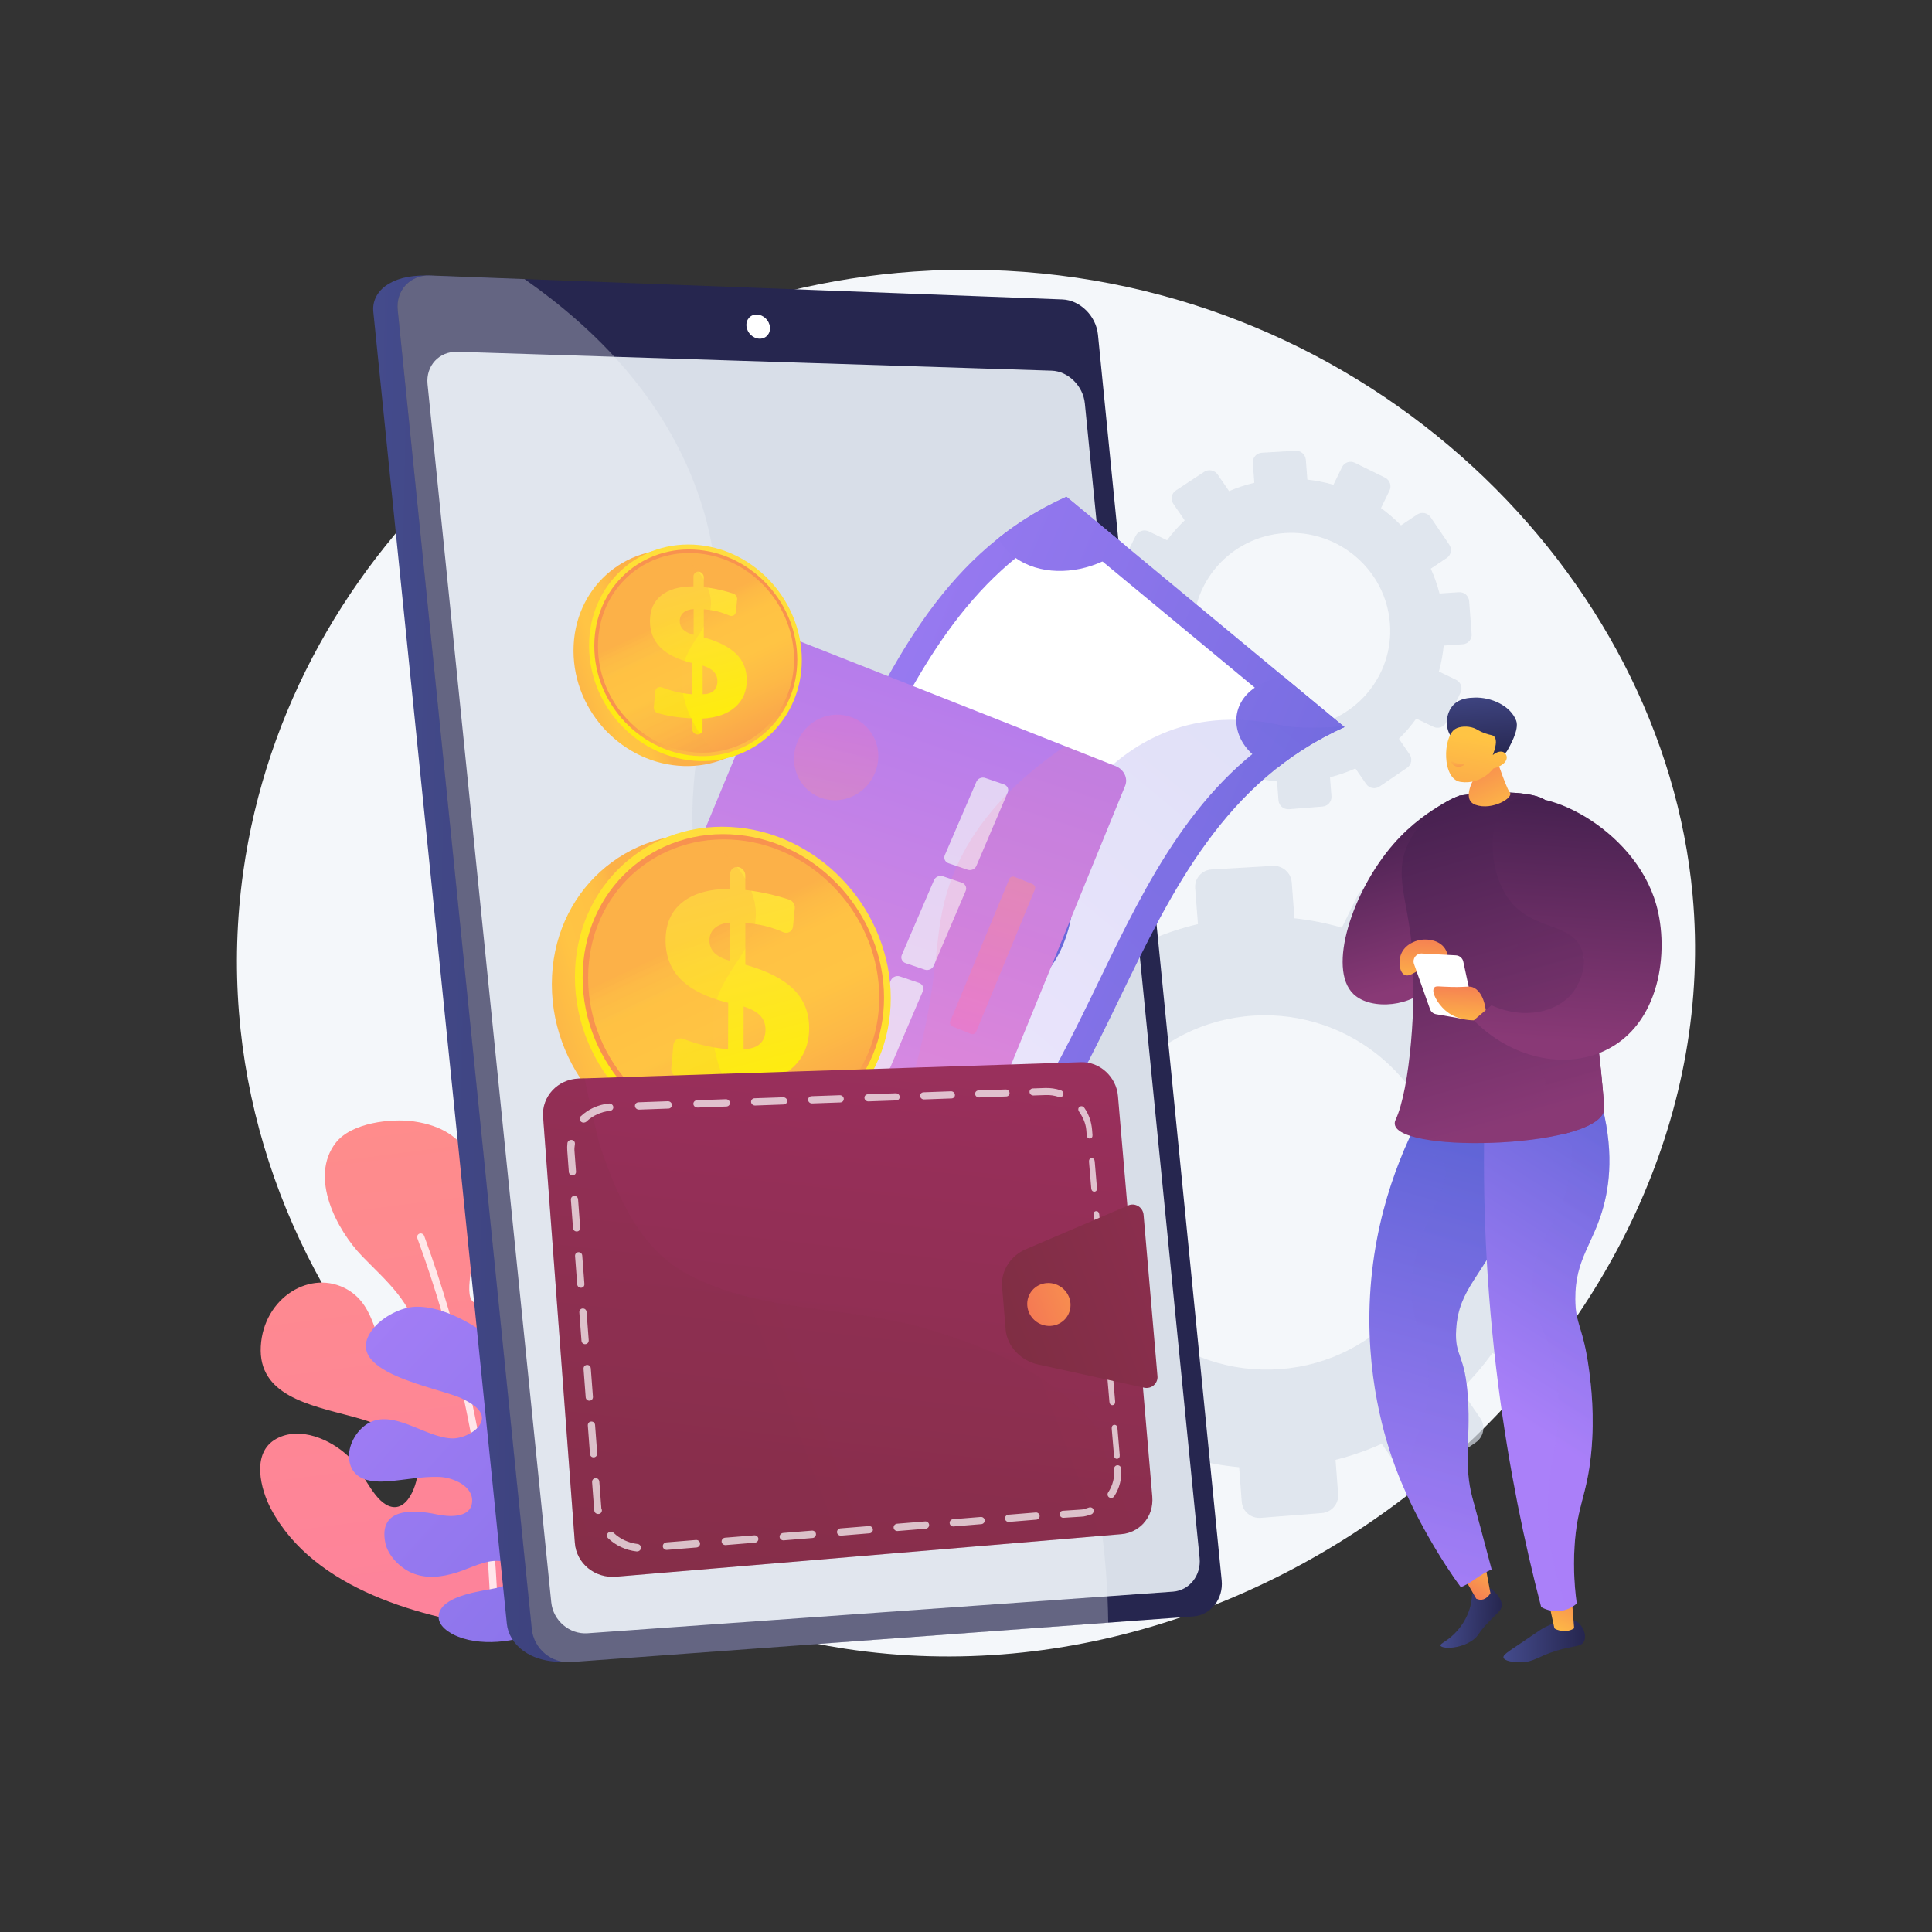 <?xml version="1.0" encoding="utf-8"?>
<!-- Generator: Adobe Illustrator 22.0.0, SVG Export Plug-In . SVG Version: 6.00 Build 0)  -->
<svg version="1.1" xmlns="http://www.w3.org/2000/svg" xmlns:xlink="http://www.w3.org/1999/xlink" x="0px" y="0px"
	 viewBox="0 0 3710 3710" style="enable-background:new 0 0 3710 3710;" xml:space="preserve">
<rect x="0" y="0" width="3710" height="3710" fill="#333333" stroke="none"/>
<style type="text/css">
	.st0{fill:#F4F7FA;}
	.st1{fill:url(#SVGID_1_);}
	.st2{opacity:0.8;}
	.st3{fill:#FFFFFF;}
	.st4{fill:url(#SVGID_2_);}
	.st5{opacity:0.7;fill:#D8DEE8;}
	.st6{fill:url(#SVGID_3_);}
	.st7{fill:url(#SVGID_4_);}
	.st8{fill:url(#SVGID_5_);}
	.st9{fill:url(#SVGID_6_);}
	.st10{fill:url(#SVGID_7_);}
	.st11{opacity:0.3;fill:url(#SVGID_8_);}
	.st12{fill:url(#SVGID_9_);}
	.st13{fill:url(#SVGID_10_);}
	.st14{fill:url(#SVGID_11_);}
	.st15{opacity:0.3;fill:url(#SVGID_12_);}
	.st16{fill:url(#SVGID_13_);}
	.st17{fill:url(#SVGID_14_);}
	.st18{fill:url(#SVGID_15_);}
	.st19{fill:url(#SVGID_16_);}
	.st20{fill:url(#SVGID_17_);}
	.st21{opacity:0.3;fill:url(#SVGID_18_);}
	.st22{fill:url(#SVGID_19_);}
	.st23{fill:url(#SVGID_20_);}
	.st24{fill:url(#SVGID_21_);}
	.st25{fill:url(#SVGID_22_);}
	.st26{fill:#26264F;}
	.st27{fill:#D8DEE8;}
	.st28{opacity:0.3;}
	.st29{fill:url(#SVGID_23_);}
	.st30{fill:url(#SVGID_24_);}
	.st31{fill:url(#SVGID_25_);}
	.st32{fill:url(#SVGID_26_);}
	.st33{fill:url(#SVGID_27_);}
	.st34{fill:url(#SVGID_28_);}
	.st35{opacity:0.2;fill:url(#SVGID_29_);}
	.st36{fill:url(#SVGID_30_);}
	.st37{fill:url(#SVGID_31_);}
	.st38{opacity:0.7;}
	.st39{fill:url(#SVGID_32_);}
	.st40{fill:url(#SVGID_33_);}
	.st41{fill:url(#SVGID_34_);}
	.st42{fill:url(#SVGID_35_);}
	.st43{fill:url(#SVGID_36_);}
	.st44{fill:#FEC045;}
	.st45{fill:url(#SVGID_37_);}
	.st46{opacity:0.15;fill:url(#SVGID_38_);}
	.st47{opacity:0.42;}
	.st48{fill:url(#SVGID_39_);}
	.st49{fill:url(#SVGID_40_);}
	.st50{opacity:0.26;fill:url(#SVGID_41_);}
	.st51{opacity:0.53;}
	.st52{fill:url(#SVGID_42_);}
	.st53{fill:url(#SVGID_43_);}
	.st54{fill:url(#SVGID_44_);}
	.st55{fill:url(#SVGID_45_);}
	.st56{fill:url(#SVGID_46_);}
	.st57{opacity:0.3;fill:url(#SVGID_47_);}
	.st58{fill:url(#SVGID_48_);}
	.st59{fill:url(#SVGID_49_);}
	.st60{fill:url(#SVGID_50_);}
	.st61{fill:url(#SVGID_51_);}
	.st62{fill:url(#SVGID_52_);}
	.st63{opacity:0.3;fill:url(#SVGID_53_);}
	.st64{fill:url(#SVGID_54_);}
	.st65{opacity:0.2;fill:url(#SVGID_55_);}
	.st66{fill:url(#SVGID_56_);}
	.st67{fill:url(#SVGID_57_);}
</style>
<g id="Background">
</g>
<g id="Illustration">
	<g>
		<path class="st0" d="M1623.6,3166.1C929,3060.9,364.5,2404.1,467.1,1674.2c87.5-622.5,633.3-1107,1287.8-1152.7
			c47.4-3.3,95.3-4.3,143.7-2.9c365.1,10.5,689.5,156.6,929.5,377.6c238.8,219.9,394,514.1,422.2,822.7
			C3325.5,2540,2487.6,3296.9,1623.6,3166.1z"/>
		<g>
			<g>
				
					<linearGradient id="SVGID_1_" gradientUnits="userSpaceOnUse" x1="203.812" y1="1764.819" x2="-214.43" y2="5002.797" gradientTransform="matrix(-1 0 0 1 976.052 0)">
					<stop  offset="0" style="stop-color:#FF9085"/>
					<stop  offset="1" style="stop-color:#FB6FBB"/>
				</linearGradient>
				<path class="st1" d="M971.7,3128.3c-162.4-20.9-368.4-75.7-451.1-230.3c-19.7-36.8-39.4-108.2,10.2-135.2
					c45.4-24.6,104.1,1.4,137.9,33.4c24.8,23.5,44.2,76.1,72,92.7c40.8,24.3,62.8-42,61.9-69.4c-1.9-61.2-77.2-86.3-127.2-99.6
					c-83.1-22.1-179.8-41-174.6-134.6c5.2-93.6,96.5-149.7,166.7-108.8c57.8,33.7,49.7,105.8,89.2,149c35.1,38.4,47.3-23.9,45-54.5
					c-5.1-66.4-63.4-114.3-106.4-158.8c-48.5-50.3-102.2-151.4-50.4-217.9c29.8-38.2,105.4-47.2,150.1-40.8
					c218.8,31.6,73.7,314.7,113.5,346.3c39.8,31.6,77.4-23.7,77.3-107.8c-0.1-84.1,12.8-146.1,100.5-119.2
					c87.7,26.9,104.5,246.5,4.3,330.9c-100.2,84.4,6.3,176.5,33.2,116c19.4-43.7,36.5-158.1,92.6-170.6
					c93.5-20.9,92.1,170.1,65.2,214.5c-37.7,62.3-123,75.8-170.7,129.6c-13.8,15.6-45.1,54.3-32.9,77.1c16.9,31.8,64.2-2.2,81.5-17
					c39-33.2,93-145.9,148-71C1375.4,2975,1261.9,3112,971.7,3128.3z"/>
				<g class="st2">
					<path class="st3" d="M948.4,3114.6c3.8,0,6.9-4.4,7-8.2c0.1-3.3,4.6-336.9-140.8-733c-1.3-3.6-5.4-5.8-9-4.5
						c-3.6,1.3-5.5,5.2-4.2,8.8c144.5,393.6,140,725.1,140,728.4c-0.1,3.9,3,8.4,6.9,8.4C948.3,3114.6,948.3,3114.6,948.4,3114.6z"
						/>
				</g>
			</g>
			
				<linearGradient id="SVGID_2_" gradientUnits="userSpaceOnUse" x1="4547.03" y1="918.991" x2="4277.042" y2="3009.213" gradientTransform="matrix(-0.76 0.65 0.65 0.76 3327.066 -1195.755)">
				<stop  offset="0" style="stop-color:#AA80F9"/>
				<stop  offset="0.996" style="stop-color:#6165D7"/>
			</linearGradient>
			<path class="st4" d="M842.5,3100.9c5.4-34.1,70.7-43.9,97-48.8c15.3-2.9,37-5.8,44.8-21.6c8.2-16.6-4.3-29.4-20.3-32.3
				c-28.7-5.2-59.7,13-86.4,21.3c-28.7,8.9-58.4,13.1-86.9,0.8c-22.7-9.8-45.9-33.2-50.8-57.7c-13.7-68,54.4-64.1,98.8-54.5
				c21.5,4.6,63.9,8.1,67.7-22.3c4-32.4-37.2-48.7-62.6-49.7c-33.3-1.3-66,6-99,8.4c-29.8,2.2-65-1.1-73.2-35.3
				c-6.4-26.4,8.5-56.8,30-72.5c49.7-36.3,115.2,25.6,168.3,25.5c18.8,0,49.7-13.8,54.9-34c5.3-20.5-21.4-34.3-36-41.8
				c-43.3-22.2-242.3-50.6-171-136.5c17.9-21.6,52.6-39.8,80.6-40.6c52.8-1.4,112.1,34.4,152.8,65.3
				c64,48.6,119.9,115.5,156.3,187.2c80.3,158.4,41.4,264.6,41.4,264.6c-23.3,38.4-59.3,78.3-99,99.9
				c-46.6,25.4-118.9,36.6-169.6,16.8C863.8,3136.7,839.1,3122,842.5,3100.9z"/>
		</g>
		<path class="st5" d="M3014.5,2156.8l-67.4,4.5c-7.7-30.1-17.9-59.1-30.5-86.8l55.9-37.5c15.3-10.2,19.2-31,8.8-46.3l-65.2-96
			c-10.4-15.4-31.3-19.5-46.6-9.3l-56.7,37.8c-21.5-22.1-44.9-42.3-69.9-60.4l29.9-61.4c8.1-16.5,1-36.6-15.8-44.9l-105-51.7
			c-16.8-8.3-37-1.6-45.1,15l-30.1,61.6c-29.4-8.6-59.9-14.6-91.1-18l-5.2-69c-1.4-18.5-17.7-32.7-36.5-31.6l-117.4,6.9
			c-18.8,1.1-32.9,17.1-31.5,35.7l5.3,69.2c-30.6,7.2-60.1,16.9-88.3,29l-39.6-57.7c-10.7-15.6-32-19.8-47.7-9.5l-98.3,64.5
			c-15.7,10.3-19.8,31.4-9.1,47l39.7,57.7c-22.6,21.3-43.2,44.6-61.7,69.5l-63.6-30.7c-17.2-8.3-37.9-1.4-46.2,15.4l-52,105.2
			c-8.3,16.8-1.1,37.2,16.2,45.5l63.1,30.3c-8.6,29.6-14.5,60.2-17.8,91.5l-69.9,4.7c-19.1,1.3-33.5,17.5-32.1,36.3l8.9,117.3
			c1.4,18.7,18.1,32.9,37.2,31.5l69.3-4.9c7.8,30.8,18.2,60.4,31.1,88.7l-57,38c-15.8,10.6-19.9,31.7-9.1,47.2l67.4,97
			c10.8,15.5,32.3,19.5,48,8.9l56.6-38c22.2,22.5,46.4,43,72.2,61.3l-29.6,60.5c-8.3,16.9-1.1,37.2,16.1,45.2l107,50.4
			c17.1,8,37.6,0.9,45.8-16l29.2-59.9c30.2,8.4,61.4,14,93.3,17l5,66.2c1.4,18.6,17.8,32.5,36.6,31l117.2-9.2
			c18.7-1.5,32.7-17.7,31.3-36.2l-5-66c30.8-7.8,60.6-18.1,88.8-30.9l37.4,54.4c10.5,15.3,31.5,19.2,46.9,8.7l96.1-65.5
			c15.3-10.5,19.3-31.3,8.8-46.6l-37.5-54.7c22.2-21.7,42.5-45.2,60.6-70.4l60,28.8c16.7,8,36.7,1,44.7-15.6l50.1-103.9
			c8-16.6,1-36.6-15.7-44.6l-60.1-29c8.2-29.3,13.8-59.6,16.7-90.6l66.9-4.7c18.4-1.3,32.2-17.2,30.8-35.6l-8.7-114.9
			C3048.9,2169.5,3032.9,2155.6,3014.5,2156.8z M2406.8,1950.3c188.9-12,352.7,129.5,366.9,315.9
			c14.1,186.4-126.6,348.9-315.4,362.9c-189.9,14.1-356.3-127.1-370.6-315.6C2073.4,2125,2216.7,1962.4,2406.8,1950.3z"/>
		<path class="st5" d="M2801.4,1137.2l-37.1,2.5c-4.3-16.5-9.8-32.5-16.8-47.7l30.7-20.6c8.4-5.6,10.5-17,4.8-25.5l-35.9-52.8
			c-5.7-8.4-17.2-10.7-25.6-5.1l-31.2,20.8c-11.8-12.1-24.7-23.2-38.4-33.2l16.4-33.7c4.4-9.1,0.6-20.1-8.7-24.7l-57.7-28.4
			c-9.3-4.6-20.4-0.9-24.8,8.3l-16.5,33.8c-16.2-4.7-32.9-8-50.1-9.9l-2.9-38c-0.8-10.2-9.7-18-20-17.4l-64.5,3.8
			c-10.3,0.6-18.1,9.4-17.3,19.6l2.9,38.1c-16.8,4-33,9.3-48.5,16l-21.8-31.7c-5.9-8.6-17.6-10.9-26.2-5.2l-54,35.5
			c-8.7,5.7-10.9,17.2-5,25.8l21.8,31.7c-12.4,11.7-23.7,24.5-33.9,38.2l-34.9-16.9c-9.5-4.6-20.8-0.8-25.4,8.5l-28.6,57.8
			c-4.6,9.3-0.6,20.5,8.9,25l34.7,16.7c-4.7,16.3-8,33.1-9.8,50.3l-38.4,2.6c-10.5,0.7-18.4,9.6-17.6,19.9l4.9,64.5
			c0.8,10.3,9.9,18.1,20.5,17.3l38.1-2.7c4.3,16.9,10,33.2,17.1,48.8l-31.3,20.9c-8.7,5.8-11,17.4-5,26l37,53.3
			c5.9,8.5,17.7,10.7,26.4,4.9l31.1-20.9c12.2,12.4,25.5,23.6,39.7,33.7l-16.3,33.2c-4.5,9.3-0.6,20.4,8.8,24.9l58.8,27.7
			c9.4,4.4,20.7,0.5,25.2-8.8l16-32.9c16.6,4.6,33.8,7.7,51.3,9.3l2.8,36.4c0.8,10.2,9.8,17.8,20.1,17l64.4-5.1
			c10.3-0.8,18-9.7,17.2-19.9l-2.8-36.3c17-4.3,33.3-10,48.8-17l20.6,29.9c5.8,8.4,17.3,10.5,25.8,4.8l52.9-36
			c8.4-5.8,10.6-17.2,4.8-25.6l-20.6-30.1c12.2-11.9,23.4-24.9,33.3-38.7l33,15.8c9.2,4.4,20.2,0.6,24.6-8.6l27.5-57.1
			c4.4-9.1,0.5-20.1-8.6-24.5l-33-16c4.5-16.1,7.6-32.8,9.2-49.8l36.8-2.6c10.1-0.7,17.7-9.5,16.9-19.6l-4.8-63.2
			C2820.4,1144.1,2811.6,1136.5,2801.4,1137.2z M2467.4,1023.6c103.9-6.6,193.9,71.2,201.7,173.7c7.8,102.5-69.6,191.8-173.4,199.5
			c-104.4,7.8-195.9-69.9-203.8-173.5C2284.1,1119.7,2362.9,1030.3,2467.4,1023.6z"/>
		<g>
			
				<linearGradient id="SVGID_3_" gradientUnits="userSpaceOnUse" x1="1582.416" y1="3093.337" x2="1696.299" y2="3093.337" gradientTransform="matrix(0.999 4.640000e-02 -4.640000e-02 0.999 1331.477 -58.464)">
				<stop  offset="0" style="stop-color:#444B8C"/>
				<stop  offset="0.996" style="stop-color:#26264F"/>
			</linearGradient>
			<path class="st6" d="M2862.8,3050.4c20.3,16.4,21.4,28,20.8,33.7c-1.1,9.1-7.9,12.7-24.4,29.9c-22.3,23.3-18.9,26.5-30.3,34.9
				c-25.1,18.6-60.5,17.4-62.7,11.1c-1.5-4.4,14.5-8.1,32.8-29.2c16.8-19.5,22.5-38.8,24.1-44.5c2.8-10.3,3.5-19.2,3.6-25.4
				L2862.8,3050.4z"/>
			
				<linearGradient id="SVGID_4_" gradientUnits="userSpaceOnUse" x1="1670.929" y1="2957.136" x2="1613.724" y2="3061.78" gradientTransform="matrix(0.999 4.640000e-02 -4.640000e-02 0.999 1331.477 -58.464)">
				<stop  offset="0" style="stop-color:#FFC444"/>
				<stop  offset="0.996" style="stop-color:#F36F56"/>
			</linearGradient>
			<path class="st7" d="M2794.9,3000.5l39.9,69.5c9.6,4.3,18.8,2.1,27.3-10.3l-15.6-84.5L2794.9,3000.5z"/>
			
				<linearGradient id="SVGID_5_" gradientUnits="userSpaceOnUse" x1="1457.511" y1="3078.972" x2="1658.906" y2="2200.545" gradientTransform="matrix(0.999 4.640000e-02 -4.640000e-02 0.999 1331.477 -58.464)">
				<stop  offset="0" style="stop-color:#AA80F9"/>
				<stop  offset="0.996" style="stop-color:#6165D7"/>
			</linearGradient>
			<path class="st8" d="M2746.6,2108.8c-38.9,65.6-101.9,192.3-114.7,363.5c-12.6,169,30,297.8,47.9,345.9
				c33.5,90,91.7,184.5,125.5,229.6c22.8-9.5,36.2-24.5,59-34c-3.4-12.4-14-53.4-20.7-77.8c-5.2-18.9-14.7-53.9-16.6-61.4
				c-16.4-62.6-3.4-109.6-8-187c-5.3-90.3-25.9-79.8-22.8-134c4.6-80.9,50.5-99.8,103.2-217c36-80.2,73.9-164.4,39.1-210.5
				C2894.7,2068.1,2761.4,2104.6,2746.6,2108.8z"/>
			
				<linearGradient id="SVGID_6_" gradientUnits="userSpaceOnUse" x1="1712.324" y1="3150.949" x2="1869.037" y2="3150.949" gradientTransform="matrix(1 0 0 1 1174.633 0)">
				<stop  offset="0" style="stop-color:#444B8C"/>
				<stop  offset="0.996" style="stop-color:#26264F"/>
			</linearGradient>
			<path class="st9" d="M3027.8,3114c12.2,7.7,19.5,26.1,14,37.7c-5.4,11.4-19.3,7.8-53,18.1c-36.1,11.1-43.2,22.3-69.8,22.3
				c-10.8,0-30.2-1.9-31.9-9.1c-1.1-5.1,7.1-10.1,34.4-28.4c38.7-26,38.3-26.7,46.9-30.7C2990,3113.9,3011.8,3103.8,3027.8,3114z"/>
			
				<linearGradient id="SVGID_7_" gradientUnits="userSpaceOnUse" x1="1797.609" y1="3142.991" x2="1858.002" y2="3017.99" gradientTransform="matrix(1 0 0 1 1174.633 0)">
				<stop  offset="0" style="stop-color:#FFC444"/>
				<stop  offset="0.996" style="stop-color:#F36F56"/>
			</linearGradient>
			<path class="st10" d="M2970.1,3059l14.8,67.7c2.1,3,23.2,10.3,37.9,0l-5.4-67.7H2970.1z"/>
			
				<linearGradient id="SVGID_8_" gradientUnits="userSpaceOnUse" x1="1460.3" y1="3079.612" x2="1661.695" y2="2201.184" gradientTransform="matrix(0.999 4.640000e-02 -4.640000e-02 0.999 1331.477 -58.464)">
				<stop  offset="0" style="stop-color:#AA80F9"/>
				<stop  offset="0.996" style="stop-color:#6165D7"/>
			</linearGradient>
			<path class="st11" d="M2938.5,2126.1c-43.8-58-177.1-21.5-191.9-17.3c-16,27-36,64.4-55,110.8c47.2-9.3,67.7-0.9,77.3,10.3
				c37.1,43.5-79,139.5-55.1,285.2c9.3,57,33.7,82.6,29.2,152.2c-3.3,51.8-19.4,78-30.5,115.9c-6.7,22.7-11.8,50.7-12.1,84.5
				c33.4,73.4,77.3,143.2,104.9,180c22.8-9.5,36.2-24.5,59-34c-3.4-12.4-14-53.4-20.7-77.8c-5.2-18.9-14.7-53.9-16.6-61.4
				c-16.4-62.6-3.4-109.6-8-187c-5.3-90.3-25.9-79.8-22.8-134c4.6-80.9,50.5-99.8,103.2-217
				C2935.4,2256.4,2973.3,2172.1,2938.5,2126.1z"/>
			
				<linearGradient id="SVGID_9_" gradientUnits="userSpaceOnUse" x1="1705.189" y1="2705.443" x2="2060.968" y2="2144.568" gradientTransform="matrix(1 0 0 1 1174.633 0)">
				<stop  offset="0" style="stop-color:#AA80F9"/>
				<stop  offset="0.996" style="stop-color:#6165D7"/>
			</linearGradient>
			<path class="st12" d="M2850.7,2144.4c-3.8,151,1.9,326,26.8,518.8c20.2,157,49.6,298.7,82,422.9c4.5,2.5,20.2,10.7,40.3,6.9
				c14.3-2.7,23.8-10.1,28-13.8c-3.5-25.4-7.1-63.8-4.2-110.2c5-79.8,23.8-96.1,31.9-178.6c7.1-72.4-0.4-131.6-4-159
				c-11.1-84.4-26.2-86.2-26.5-136.7c-0.5-77.9,35.1-105.7,54.7-179.9c13.1-49.5,20-123.4-12.9-224.7
				C2994.8,2108.1,2922.7,2126.2,2850.7,2144.4z"/>
			
				<linearGradient id="SVGID_10_" gradientUnits="userSpaceOnUse" x1="1437.929" y1="1478.838" x2="1553.522" y2="1888.833" gradientTransform="matrix(1 0 0 1 1174.633 0)">
				<stop  offset="0" style="stop-color:#311944"/>
				<stop  offset="1" style="stop-color:#893976"/>
			</linearGradient>
			<path class="st13" d="M2773.6,1541.9c-26.5,14.9-63.2,39.5-97.5,78.7c-79,90.5-127.9,239.5-77.1,288.2
				c34.6,33.2,116.5,23.1,144.8-16.2c20.8-28.9,5.8-64.5-1.4-115C2734.7,1723.2,2735,1644.4,2773.6,1541.9z"/>
			
				<linearGradient id="SVGID_11_" gradientUnits="userSpaceOnUse" x1="1637.568" y1="1423.405" x2="1864.612" y2="2228.699" gradientTransform="matrix(1 0 0 1 1174.633 0)">
				<stop  offset="0" style="stop-color:#311944"/>
				<stop  offset="1" style="stop-color:#893976"/>
			</linearGradient>
			<path class="st14" d="M3080.6,2126.4c-29.3-385.8-122.6-543.7-114.4-590.6c-11.7-8.4-58.1-21.9-163.3-8c-9,3.3-33,13-56.7,34.7
				c0,0-5.5,5-13.1,13.9c73.8,13.9,149.1,56,176.2,115.6c46.9,113.9-40.2,241.2,0,341.8c21.1,52.8,54.9,99.6,95.3,143.4
				C3050.6,2165.6,3082.3,2148.6,3080.6,2126.4z"/>
			
				<linearGradient id="SVGID_12_" gradientUnits="userSpaceOnUse" x1="1751.019" y1="2734.514" x2="2106.798" y2="2173.639" gradientTransform="matrix(1 0 0 1 1174.633 0)">
				<stop  offset="0" style="stop-color:#AA80F9"/>
				<stop  offset="0.996" style="stop-color:#6165D7"/>
			</linearGradient>
			<path class="st15" d="M3066.9,2090c-21.1,5.3-42.2,10.6-63.3,15.9c11,38,21.6,95.1,8.9,159.9c-17.6,89.5-63.1,109.1-69.8,189.8
				c-6,72.6,28.2,87.4,44.6,184.2c16.8,99.2-8.6,145.8-14,228.8c-3.6,56.8,2.3,131.1,36.8,221.5c8.5-3.4,14.5-8,17.6-10.8
				c-3.5-25.4-7.1-63.8-4.2-110.2c5-79.8,23.8-96.1,31.9-178.6c7.1-72.4-0.4-131.6-4-159c-11.1-84.4-26.2-86.2-26.5-136.7
				c-0.5-77.9,35.1-105.7,54.7-179.9C3092.8,2265.1,3099.7,2191.3,3066.9,2090z"/>
			
				<linearGradient id="SVGID_13_" gradientUnits="userSpaceOnUse" x1="1507.036" y1="1348.86" x2="1734.085" y2="2154.175" gradientTransform="matrix(1 0 0 1 1174.633 0)">
				<stop  offset="0" style="stop-color:#311944"/>
				<stop  offset="1" style="stop-color:#893976"/>
			</linearGradient>
			<path class="st16" d="M2746.1,1562.4c0,0-28,25.5-44.3,62.8c-24.6,56.3,1.9,104.7,9.8,196.7c8.7,100.9-3.6,269-32,329.3
				c-0.5,1-1.7,4-1.2,7.8c7.7,58.2,408,45,402.1-32.7c-29.3-385.8-122.6-543.7-114.4-590.6c-11.7-8.4-58.1-21.9-163.3-8
				C2793.9,1531,2769.9,1540.7,2746.1,1562.4z"/>
			<g>
				
					<linearGradient id="SVGID_14_" gradientUnits="userSpaceOnUse" x1="788.023" y1="1585.77" x2="795.273" y2="1392.65" gradientTransform="matrix(-0.917 0.399 0.399 0.917 2982.039 -184.894)">
					<stop  offset="0" style="stop-color:#FFC444"/>
					<stop  offset="0.996" style="stop-color:#F36F56"/>
				</linearGradient>
				<path class="st17" d="M2865.1,1430.8c0,0,25.9,81.1,34.2,90.9c8.4,9.8-33.6,35.3-65.8,23.8c-29.5-10.6,0-55.6,0-55.6
					L2865.1,1430.8z"/>
				<g>
					
						<linearGradient id="SVGID_15_" gradientUnits="userSpaceOnUse" x1="2168.403" y1="1408.828" x2="2261.744" y2="1527.395" gradientTransform="matrix(0.823 0.569 -0.569 0.823 1858.271 -1085.373)">
						<stop  offset="0" style="stop-color:#444B8C"/>
						<stop  offset="0.996" style="stop-color:#26264F"/>
					</linearGradient>
					<path class="st18" d="M2784.9,1411.9c-10.1-16-8.7-42.4,5.7-57.9c12.4-13.4,30.3-14,41-14.4c31-1.1,68.7,14.9,79.9,44.2
						c6.6,17.4-13.4,50.8-16.7,56.9c-3.6,6.8-9.4,8.8-15,13.7c-7.7,6.8-19.8,17.7-39.6,36c-0.9-5.9-2.5-13.3-5.3-21.4
						c-1.1-3.1-5.4-15.3-12.6-25.7C2807.9,1422.5,2794.5,1427,2784.9,1411.9z"/>
					
						<linearGradient id="SVGID_16_" gradientUnits="userSpaceOnUse" x1="403.165" y1="1708.87" x2="398.968" y2="2047.01" gradientTransform="matrix(-0.989 -0.145 -0.145 0.989 3485.936 -215.369)">
						<stop  offset="0" style="stop-color:#FFC444"/>
						<stop  offset="0.996" style="stop-color:#F36F56"/>
					</linearGradient>
					<path class="st19" d="M2867.6,1475.9c0,0-22.9,31.5-62.9,25.6c-35.8-5.2-34.6-86.4-10.2-101.7c8.1-5.1,23.7-6.2,35.9-1.7
						c7.2,2.7,9.5,5.9,21.3,10.1c10.9,3.8,14.2,2.8,17.4,5.9c3.9,3.9,6.3,12.9-2.6,35.9c7.4-6.4,15.9-8.4,21.5-5.2
						c0.9,0.5,3.2,2.4,4.4,5.1C2896.7,1459.5,2887.3,1470.6,2867.6,1475.9z"/>
					
						<linearGradient id="SVGID_17_" gradientUnits="userSpaceOnUse" x1="963.347" y1="1769.348" x2="968.097" y2="1811.695" gradientTransform="matrix(0.997 8.410000e-02 -8.410000e-02 0.997 1987.891 -391.952)">
						<stop  offset="0" style="stop-color:#FFC444"/>
						<stop  offset="1" style="stop-color:#F36F56"/>
					</linearGradient>
					<path class="st20" d="M2789.7,1462.5c0,0,7.4,4.7,20.9,5c0.7,0,1.4,0.3,1.4,0.6c0.2,1.3-8.9,6.3-16.6,3.4c-5.5-2-9.5-7.7-8.6-9
						C2787.2,1462,2788.5,1462.2,2789.7,1462.5z"/>
				</g>
			</g>
			
				<linearGradient id="SVGID_18_" gradientUnits="userSpaceOnUse" x1="1531.551" y1="1341.949" x2="1758.601" y2="2147.265" gradientTransform="matrix(1 0 0 1 1174.633 0)">
				<stop  offset="0" style="stop-color:#311944"/>
				<stop  offset="1" style="stop-color:#893976"/>
			</linearGradient>
			<path class="st21" d="M2967.7,1785.7c-43.7,15.3-101.7,58.4-105.5,113.7c-6,84.8,120.3,131.4,103.5,190.8
				c-4.6,16.2-19.1,30.8-113.7,64.9c-38.3,13.8-73.8,25.1-106.1,34.4c115.7,17.1,339.1-5,334.7-63.1
				c-11.2-147.7-31.8-261.9-52.5-349.3C3007.1,1776.2,2986.7,1779,2967.7,1785.7z"/>
			
				<linearGradient id="SVGID_19_" gradientUnits="userSpaceOnUse" x1="2511.721" y1="1096.089" x2="2678.118" y2="1686.278" gradientTransform="matrix(0.942 0.335 -0.335 0.942 1043.496 -484.901)">
				<stop  offset="0" style="stop-color:#311944"/>
				<stop  offset="1" style="stop-color:#893976"/>
			</linearGradient>
			<path class="st22" d="M2830.1,1959.3c71.1,72.1,172.5,94.9,250.5,58.8c108.3-50.1,125.1-192.2,99.8-281.2
				c-42.2-148.5-225.9-235.1-283.8-195.5c-41.9,28.6-41.5,139.3,8.4,194.7c44.8,49.8,113.7,37.2,132.5,87.9
				c14,38-13.1,76.3-15.4,79.5c-30.2,41.3-95.9,55.3-158.1,26.9C2852.8,1940,2841.5,1949.6,2830.1,1959.3z"/>
			
				<linearGradient id="SVGID_20_" gradientUnits="userSpaceOnUse" x1="1556.892" y1="1909.717" x2="1562.026" y2="1772.971" gradientTransform="matrix(1 0 0 1 1174.633 0)">
				<stop  offset="0" style="stop-color:#FFC444"/>
				<stop  offset="0.996" style="stop-color:#F36F56"/>
			</linearGradient>
			<path class="st23" d="M2689.5,1834.9c5.8-18.6,24.6-28.1,39.4-30.2c14.5-2,38.3,1.3,47.8,20.2c8.9,17.7,1.9,42.5-18.5,55.9
				c-2.9-7.1-8-16.5-17.1-19.4c-16.7-5.2-31.1,16.5-43.5,10.8C2687.7,1867.8,2685.2,1848.6,2689.5,1834.9z"/>
			<path class="st3" d="M2757.7,1947.6l54.7,9.5c10.6,1.8,19.7-7.6,17.4-18.1l-19.9-92.5c-1.4-6.7-7.2-11.6-14-12l-65.5-3.5
				c-10.8-0.6-18.7,10-15.1,20.2l30.7,86.5C2747.8,1942.9,2752.3,1946.7,2757.7,1947.6z"/>
			
				<linearGradient id="SVGID_21_" gradientUnits="userSpaceOnUse" x1="1625.796" y1="1983.565" x2="1630.155" y2="1867.466" gradientTransform="matrix(1 0 0 1 1174.633 0)">
				<stop  offset="0" style="stop-color:#FFC444"/>
				<stop  offset="0.996" style="stop-color:#F36F56"/>
			</linearGradient>
			<path class="st24" d="M2853.1,1939.7c-4.5-32.2-18.1-40.6-23-43c-8.2-4-12.3-0.9-41.1-1.4c-25.7-0.4-31.8-3-35,1.4
				c-6.2,8.3,6.5,30.2,20.8,43c20.1,18,45,19.5,55.3,19.6L2853.1,1939.7z"/>
		</g>
		<g>
			<g>
				<g>
					<g>
						<g>
							
								<linearGradient id="SVGID_22_" gradientUnits="userSpaceOnUse" x1="2851.498" y1="1840.512" x2="4476.058" y2="1840.512" gradientTransform="matrix(1 1.990000e-02 -1.990000e-02 1 -2122.78 -41.898)">
								<stop  offset="0" style="stop-color:#444B8C"/>
								<stop  offset="0.996" style="stop-color:#26264F"/>
							</linearGradient>
							<path class="st25" d="M2056,645.7l236.6,2379.9c3.5,35.4-20.9,66.4-54.3,68.9l-1153,96.6c-70.3,2.5-108.2-35.4-112-72.9
								L716.9,599c-3.9-37.8,31.3-71.3,102.3-69.9l1168.7,49.3C2021.8,579.6,2052.4,609.9,2056,645.7z"/>
							<path class="st26" d="M2108.4,642.6L2346,3034.8c3.5,35.6-21,66.8-54.5,69.2l-1195.3,87.6c-37.3,2.7-71.1-25.9-74.9-63.6
								L763.7,595.6c-3.9-38,24.1-68,62-66.6L2040,575C2074.1,576.3,2104.8,606.7,2108.4,642.6z"/>
							<path class="st27" d="M2083.2,774.6l220.4,2217.2c3.3,33.3-19.6,62.3-51,64.6l-1124.3,79.9c-34.7,2.5-66.1-24.2-69.7-59.3
								L821,737.8c-3.6-35.4,22.4-63.5,57.6-62.3l1140.8,36.3C2051.2,712.8,2079.9,741.1,2083.2,774.6z"/>
						</g>
						<path class="st3" d="M1478.5,628c1.3,12.8-7.7,22.8-20.2,22.4c-12.5-0.4-23.6-11.2-24.9-24c-1.3-12.8,7.8-22.9,20.2-22.4
							C1466.1,604.5,1477.3,615.2,1478.5,628z"/>
					</g>
				</g>
				<g class="st28">
					<path class="st0" d="M1367.9,1795.7c-118.8-351,88-527.8-29.1-853C1275,765.8,1147.5,634,1007.2,535.9L825.7,529
						c-37.9-1.4-65.9,28.5-62,66.6l257.5,2532.5c3.8,37.7,37.6,66.3,74.9,63.6l1032-75.6c-3.2-264.4-70.4-452.6-145.1-586.4
						C1777.7,2162,1490.9,2159.1,1367.9,1795.7z"/>
				</g>
			</g>
			<g>
				<g>
					
						<linearGradient id="SVGID_23_" gradientUnits="userSpaceOnUse" x1="-1707.612" y1="-1264.024" x2="-1144.949" y2="604.639" gradientTransform="matrix(0.638 -0.77 0.77 0.638 3203.07 875.178)">
						<stop  offset="0" style="stop-color:#AA80F9"/>
						<stop  offset="0.996" style="stop-color:#6165D7"/>
					</linearGradient>
					<path class="st29" d="M2047.9,953.9c178,147.4,356,294.9,533.9,442.3c-459.1,206.5-405.7,837.5-864.8,1044
						c-178-147.4-356-294.9-533.9-442.3C1642.1,1791.4,1588.7,1160.3,2047.9,953.9z"/>
					<path class="st3" d="M2491.8,1388.6c-389.5,219.5-374.8,773.8-764.3,993.2c-151.5-125.5-303-251-454.4-376.5
						c389.5-219.5,374.8-773.8,764.3-993.2C2188.8,1137.6,2340.3,1263.1,2491.8,1388.6z"/>
					<g>
						<g>
							
								<linearGradient id="SVGID_24_" gradientUnits="userSpaceOnUse" x1="-2210.023" y1="-1169.5" x2="-1537.367" y2="1064.458" gradientTransform="matrix(0.638 -0.77 0.77 0.638 3203.07 875.178)">
								<stop  offset="0" style="stop-color:#AA80F9"/>
								<stop  offset="0.996" style="stop-color:#6165D7"/>
							</linearGradient>
							<path class="st30" d="M1353.8,1940.7c2,1.7,3.8,3.2,5.6,5c0.2,0.2,0.3,0.3,0.5,0.5c20.7,19.9,30.4,45.1,28,69.3
								c-2.1,21.1-13.5,41.2-35.1,56.1c-3.2,2.2-6.6,4.2-10.1,6.1c-13.5,7.3-29.1,12.1-45.5,14.8c-38-31.5-76-63-114-94.5
								c48.8-21.9,91.8-48.7,130.3-79.2C1327.1,1922.7,1341.8,1930.7,1353.8,1940.7z"/>
							
								<linearGradient id="SVGID_25_" gradientUnits="userSpaceOnUse" x1="-2412.53" y1="-1267.416" x2="-1704.526" y2="1083.938" gradientTransform="matrix(0.638 -0.77 0.77 0.638 3203.07 875.178)">
								<stop  offset="0" style="stop-color:#AA80F9"/>
								<stop  offset="0.996" style="stop-color:#6165D7"/>
							</linearGradient>
							<path class="st31" d="M1818.8,2325.9c12.5,10.3,20.8,21.7,27.8,35.5c-38.3,30.3-81.1,56.9-129.7,78.7
								c-38.9-32.2-77.8-64.4-116.7-96.7c9-8.8,20.4-17.1,34-24.4c3.6-1.9,7.2-3.7,11-5.4c55.4-25.4,123.4-25.4,168.7,8.3
								c0.2,0.1,0.3,0.3,0.5,0.4C1815.9,2323.5,1817.4,2324.8,1818.8,2325.9z"/>
						</g>
						<g>
							
								<linearGradient id="SVGID_26_" gradientUnits="userSpaceOnUse" x1="-1121.136" y1="-1655.612" x2="-416.563" y2="684.344" gradientTransform="matrix(0.638 -0.77 0.77 0.638 3203.07 875.178)">
								<stop  offset="0" style="stop-color:#AA80F9"/>
								<stop  offset="0.996" style="stop-color:#6165D7"/>
							</linearGradient>
							<path class="st32" d="M2047.9,953.9c38,31.5,76,63,114,94.5c-9,8.8-20.4,17.1-34,24.4c-3.6,1.9-7.2,3.7-11,5.4
								c-54.9,25.2-121.8,25.5-167.1-7.2c-2.1-1.5-3.8-2.8-5.8-4.5c-12-9.9-21.7-22.1-26.4-33.4
								C1956,1002.5,1999.1,975.8,2047.9,953.9z"/>
							
								<linearGradient id="SVGID_27_" gradientUnits="userSpaceOnUse" x1="-1297.552" y1="-1668.538" x2="-621.283" y2="577.422" gradientTransform="matrix(0.638 -0.77 0.77 0.638 3203.07 875.178)">
								<stop  offset="0" style="stop-color:#AA80F9"/>
								<stop  offset="0.996" style="stop-color:#6165D7"/>
							</linearGradient>
							<path class="st33" d="M2465.1,1299.5c38.9,32.2,77.8,64.4,116.7,96.7c-48.5,21.8-91.4,48.4-129.7,78.7
								c-16.9-5.9-30.6-12.8-43.1-23.2c-1.4-1.2-2.9-2.4-4.2-3.7c-0.2-0.2-0.3-0.3-0.5-0.4c-20.2-18.6-30.6-42.2-30.2-65.2
								c0.4-23.1,11.8-45.7,35.4-61.9c3.2-2.2,6.5-4.3,10.1-6.2C2433.2,1307.1,2448.6,1302.1,2465.1,1299.5z"/>
						</g>
					</g>
					
						<linearGradient id="SVGID_28_" gradientUnits="userSpaceOnUse" x1="-1531.034" y1="-678.453" x2="-1419.762" y2="-308.905" gradientTransform="matrix(0.638 -0.77 0.77 0.638 3203.07 875.178)">
						<stop  offset="0" style="stop-color:#AA80F9"/>
						<stop  offset="0.996" style="stop-color:#6165D7"/>
					</linearGradient>
					<path class="st34" d="M1975.4,1512.7c85.2,70.6,110.4,208.5,61.3,312.2c-49.1,103.7-162.7,126.6-248.7,55.3
						c-85.2-70.6-110.4-208.5-61.3-312.2C1775.8,1464.4,1889.5,1441.5,1975.4,1512.7z"/>
					<g>
						<path class="st3" d="M1913,1636.5c-15,3.5-30.5,13.7-48.5,34.6c-12.6-10.5-25.3-20.9-37.9-31.4c0.5-0.9,1-1.7,1.5-2.6
							c5-8.5,10.5-16.1,16.5-22.5c3.4-3.7,7.1-7.1,10.9-10.2c4.2-3.4,4.2-10.8,0.1-15c-5.2-5.2-10.4-10.5-15.6-15.7
							c-3.3-3.3-8-3.4-11-0.3c-5.1,5.2-10.2,10.9-14.8,16.6c-6.3,7.7-12.1,15.8-17.6,24.7c-4.4-3.7-8.8-7.3-13.2-11
							c-3.9-3.2-8.9-2.7-11.5,1.6c-2.6,4.3-1.4,10.1,2.5,13.3c4.5,3.7,9,7.5,13.5,11.2c-10.8,22.3-15.3,43.2-13.3,62.1
							c2.1,19,10.6,34.8,25.6,47.2c14.5,12,29.3,16.2,44.2,12.7c14.8-3.6,30.3-15,46.1-34c14,11.7,28.1,23.4,42.1,35.1
							c-5.5,9.6-11.7,18.4-18.7,26.4c-4.4,5.1-9.2,9.9-14.2,14.4c-4.3,3.8-4.4,11.6,0,15.9c6.7,6.7,13.5,13.3,20.2,20
							c3.4,3.3,8.1,3.2,11.1-0.1c5-5.5,9.9-11.4,14.5-17.8c6.2-8.6,12.2-18.3,17.8-28.7c0.7-1.3,1.4-2.5,2-3.8
							c4.8,4,9.6,8,14.4,11.9c3.9,3.2,8.9,2.8,11.1-1.8c0,0,0-0.1,0.1-0.1c2.2-4.6,1-10.3-2.9-13.5c-4.9-4-9.7-8.1-14.6-12.1
							c6.9-16.6,10.8-32.5,11.4-47.3c0.3-6.4,0-12.8-0.9-18.9c-3-20.1-12.2-36.2-27.3-48.8C1942.5,1636.9,1927.9,1633,1913,1636.5z
							 M1901.8,1704.2c6-6.2,12-10.5,17.3-11.5c5.2-1.1,10.5,0.5,15.6,4.7c5.6,4.7,8.9,10.5,9.9,17.1c1.1,6.7-0.2,13.8-4.1,21.8
							C1927.6,1725.5,1914.7,1714.8,1901.8,1704.2z M1837.8,1695.1c-4.8,1.2-9.5-0.1-14-3.9c-4.8-4-7.6-9.1-8.5-15.4
							c-0.9-6.3,0.5-13.9,3.2-20.6c11.6,9.6,23.2,19.2,34.8,28.8C1847.6,1690.6,1842.6,1694,1837.8,1695.1z"/>
					</g>
					
						<linearGradient id="SVGID_29_" gradientUnits="userSpaceOnUse" x1="-2153.269" y1="-453.484" x2="-797.552" y2="-453.484" gradientTransform="matrix(0.638 -0.77 0.77 0.638 3203.07 875.178)">
						<stop  offset="0" style="stop-color:#AA80F9"/>
						<stop  offset="0.996" style="stop-color:#6165D7"/>
					</linearGradient>
					<path class="st35" d="M2580,1394.7c0.6,0.5,1.2,1,1.7,1.4c-459.1,206.5-405.7,837.5-864.8,1044
						c-174.2-144.3-348.4-288.6-522.6-433c25.3-2.7,52.7-4.3,82.2-3.8c34.1,0.6,71,4,111.4,11.9c44.8,8.9,93.8,23.4,148.1,46.4
						c268.3,113.9,345.4,18,391.9-143.9c12.8-42.9,23.8-90.2,37.2-138.2c5.9-21.1,12.5-42.4,19.8-63.6
						c14.4-41.4,31.7-82.2,52.6-120.1c68.3-129.7,188.3-217.4,336.7-213.5c27.2,0.4,54.9,3.6,82.7,9.6c7.2,1.6,14.8,2.8,22.8,3.6
						C2508.6,1398.7,2542.1,1397.5,2580,1394.7z"/>
				</g>
			</g>
			<g>
				
					<linearGradient id="SVGID_30_" gradientUnits="userSpaceOnUse" x1="-4071.058" y1="-742.544" x2="-5317.857" y2="-856.672" gradientTransform="matrix(0.375 -0.924 0.961 0.275 4179.504 -2299.461)">
					<stop  offset="0" style="stop-color:#311944"/>
					<stop  offset="1" style="stop-color:#893976"/>
				</linearGradient>
				<path class="st36" d="M2132.4,1489.1c15.9,6.3,24.2,23.2,18.3,37.5l-368.9,907c-6.3,15.4-28.4,26.5-44.9,19.7l-600.9-249.9
					c-16.1-6.7-22.8-30-16.1-45.1l371.9-892.7c6.1-14,23.9-20.4,39.5-14.2L2132.4,1489.1z"/>
				
					<linearGradient id="SVGID_31_" gradientUnits="userSpaceOnUse" x1="-5189.099" y1="-868.914" x2="-3425.57" y2="-803.312" gradientTransform="matrix(0.367 -0.928 0.961 0.275 4184.64 -2295.635)">
					<stop  offset="3.597120e-03" style="stop-color:#E38DDD"/>
					<stop  offset="1" style="stop-color:#9571F6"/>
				</linearGradient>
				<path class="st37" d="M2142.2,1471.1c16,6.4,24.3,23.4,18.4,37.8L1785,2427.5c-6.3,15.5-25.1,22.6-41.6,15.7l-604.6-251.3
					c-16.2-6.7-24-24.7-17.3-39.8l375.9-905.7c6.2-14.1,24.1-20.6,39.8-14.4L2142.2,1471.1z"/>
				<g class="st38">
					<path class="st0" d="M1688.4,2099.6l-63.6,149.1c-2.8,6.7-10.8,10.2-17.6,7.9l-37.5-12.6c-6.9-2.3-10.1-9.6-7.3-16.3l64.1-149
						c2.8-6.6,10.7-10,17.5-7.8l37.2,12.5C1687.9,2085.8,1691.2,2093,1688.4,2099.6z"/>
					<path class="st0" d="M1772.1,1903.4l-62.5,146.3c-2.8,6.5-10.6,10-17.4,7.7l-37.2-12.5c-6.8-2.3-10-9.5-7.2-16l62.9-146.3
						c2.8-6.4,10.5-9.8,17.3-7.6l36.8,12.5C1771.6,1889.9,1774.9,1897,1772.1,1903.4z"/>
					<path class="st0" d="M1854.4,1710.8l-61.4,143.7c-2.7,6.4-10.5,9.8-17.2,7.5l-36.8-12.5c-6.7-2.3-10-9.4-7.2-15.8l61.8-143.6
						c2.7-6.3,10.4-9.6,17.1-7.4l36.5,12.4C1853.8,1697.5,1857.1,1704.5,1854.4,1710.8z"/>
					<path class="st0" d="M1935.1,1521.7l-60.2,141.1c-2.7,6.3-10.3,9.6-17,7.3l-36.4-12.4c-6.7-2.3-9.9-9.3-7.2-15.6l60.7-141
						c2.7-6.2,10.3-9.4,16.8-7.2l36.1,12.4C1934.5,1508.6,1937.8,1515.5,1935.1,1521.7z"/>
				</g>
				<g>
					
						<linearGradient id="SVGID_32_" gradientUnits="userSpaceOnUse" x1="-5283.431" y1="-1083.459" x2="-4735.132" y2="-772.632" gradientTransform="matrix(0.367 -0.928 0.961 0.275 4184.64 -2295.635)">
						<stop  offset="0" style="stop-color:#F57E53"/>
						<stop  offset="4.537139e-03" style="stop-color:#F58152"/>
						<stop  offset="4.198170e-02" style="stop-color:#F99A4D"/>
						<stop  offset="8.401687e-02" style="stop-color:#FCAD49"/>
						<stop  offset="0.133" style="stop-color:#FEBA46"/>
						<stop  offset="0.196" style="stop-color:#FFC244"/>
						<stop  offset="0.318" style="stop-color:#FFC444"/>
						<stop  offset="0.455" style="stop-color:#FDB946"/>
						<stop  offset="0.694" style="stop-color:#F99C4C"/>
						<stop  offset="0.996" style="stop-color:#F36F56"/>
					</linearGradient>
					<path class="st39" d="M1508.6,2109.8l-30,70.7c-5.5,12.9-21.2,18.7-35,13l-75-31c-13.7-5.7-20.4-20.8-14.9-33.6l30.3-70.4
						c5.5-12.7,21.1-18.5,34.8-12.9l74.7,30.7C1507.3,2081.9,1514,2097,1508.6,2109.8z"/>
					
						<linearGradient id="SVGID_33_" gradientUnits="userSpaceOnUse" x1="-5108.136" y1="-892.692" x2="-4987.212" y2="-892.692" gradientTransform="matrix(0.375 -0.924 0.961 0.275 4179.504 -2299.461)">
						<stop  offset="0" style="stop-color:#FF9085"/>
						<stop  offset="1" style="stop-color:#FB6FBB"/>
					</linearGradient>
					<path class="st40" d="M1499.3,2111.8l-25.8,60.7c-5.1,11.9-19.5,17.3-32.3,12l-64.4-26.6c-12.7-5.3-18.9-19.2-13.8-31l26-60.5
						c5.1-11.8,19.5-17.1,32.1-11.9l64.2,26.4C1498.1,2086.1,1504.3,2099.9,1499.3,2111.8z M1366.3,2128.2
						c-4.4,10.2,0.9,22.2,11.9,26.7l64.4,26.6c11,4.5,23.4-0.1,27.8-10.4l25.8-60.7c4.3-10.2-1-22.1-12-26.6l-64.2-26.4
						c-10.9-4.5-23.3,0.1-27.7,10.3L1366.3,2128.2z"/>
					<g>
						<g>
							<path class="st0" d="M1385.5,2159.7l43.1-100.5L1385.5,2159.7z"/>
							
								<linearGradient id="SVGID_34_" gradientUnits="userSpaceOnUse" x1="-5086.776" y1="-969.094" x2="-4977.211" y2="-969.094" gradientTransform="matrix(0.367 -0.928 0.961 0.275 4184.64 -2295.635)">
								<stop  offset="0" style="stop-color:#FF9085"/>
								<stop  offset="1" style="stop-color:#FB6FBB"/>
							</linearGradient>
							<polygon class="st41" points="1430.1,2059.9 1387.1,2160.4 1383.9,2159 1426.9,2058.5 							"/>
						</g>
						<g>
							<path class="st0" d="M1409.7,2169.7l43-100.6L1409.7,2169.7z"/>
							
								<linearGradient id="SVGID_35_" gradientUnits="userSpaceOnUse" x1="-5089.761" y1="-942.808" x2="-4980.138" y2="-942.808" gradientTransform="matrix(0.367 -0.928 0.961 0.275 4184.64 -2295.635)">
								<stop  offset="0" style="stop-color:#FF9085"/>
								<stop  offset="1" style="stop-color:#FB6FBB"/>
							</linearGradient>
							<polygon class="st42" points="1454.2,2069.8 1411.3,2170.4 1408.1,2169 1451.1,2068.5 							"/>
						</g>
						<g>
							<path class="st0" d="M1433.9,2179.7l42.9-100.7L1433.9,2179.7z"/>
							
								<linearGradient id="SVGID_36_" gradientUnits="userSpaceOnUse" x1="-5092.748" y1="-916.499" x2="-4983.067" y2="-916.499" gradientTransform="matrix(0.367 -0.928 0.961 0.275 4184.64 -2295.635)">
								<stop  offset="0" style="stop-color:#FF9085"/>
								<stop  offset="1" style="stop-color:#FB6FBB"/>
							</linearGradient>
							<polygon class="st43" points="1478.4,2079.7 1435.5,2180.4 1432.3,2179 1475.2,2078.4 							"/>
						</g>
					</g>
					<g>
						<path class="st44" d="M1479.2,2122.6l-12,28.1c-3,7.2-11.8,10.4-19.5,7.3l-56.2-23.2c-7.6-3.2-11.4-11.6-8.3-18.7l12-28.1
							c3.1-7.1,11.8-10.4,19.4-7.2l56.1,23.1C1478.4,2107,1482.2,2115.4,1479.2,2122.6z"/>
						
							<linearGradient id="SVGID_37_" gradientUnits="userSpaceOnUse" x1="-5082.159" y1="-892.669" x2="-5012.988" y2="-892.669" gradientTransform="matrix(0.375 -0.924 0.961 0.275 4179.504 -2299.461)">
							<stop  offset="0" style="stop-color:#FF9085"/>
							<stop  offset="1" style="stop-color:#FB6FBB"/>
						</linearGradient>
						<path class="st45" d="M1480.8,2123.2l-12,28.1c-3.4,8-13.1,11.6-21.7,8.1l-56.2-23.2c-8.5-3.5-12.7-12.9-9.3-20.9l12-28.1
							c3.4-8,13.1-11.6,21.7-8l56.1,23.1C1480,2105.9,1484.2,2115.3,1480.8,2123.2z M1384.8,2116.7c-2.7,6.3,0.6,13.8,7.4,16.6
							l56.2,23.2c6.8,2.8,14.5-0.1,17.2-6.4l12-28.1c2.7-6.3-0.6-13.7-7.4-16.5l-56.1-23.1c-6.8-2.8-14.5,0.1-17.2,6.4
							L1384.8,2116.7z"/>
					</g>
				</g>
				
					<linearGradient id="SVGID_38_" gradientUnits="userSpaceOnUse" x1="-5199.236" y1="-645.991" x2="-3489.552" y2="-582.393" gradientTransform="matrix(0.367 -0.928 0.961 0.275 4184.64 -2295.635)">
					<stop  offset="0" style="stop-color:#FB6FBB"/>
					<stop  offset="1" style="stop-color:#FF9085"/>
				</linearGradient>
				<path class="st46" d="M1755.1,2060.3c-21.9,79.7-41.3,128.2-82.9,174.8c-57.1,63.9-128.2,93.1-172.7,106.8l243.8,101.3
					c16.5,6.9,35.3-0.2,41.6-15.7l375.7-918.5c5.9-14.4-2.4-31.4-18.4-37.8l-96.9-38.4c-147.7,100.7-203.5,203.4-226.7,280.4
					C1790.6,1806.2,1807.2,1871,1755.1,2060.3z"/>
				<g class="st47">
					
						<linearGradient id="SVGID_39_" gradientUnits="userSpaceOnUse" x1="-5151.852" y1="-561.037" x2="-4909.443" y2="-561.037" gradientTransform="matrix(0.375 -0.924 0.961 0.275 4179.504 -2299.461)">
						<stop  offset="0" style="stop-color:#FB6FBB"/>
						<stop  offset="1" style="stop-color:#FF9085"/>
					</linearGradient>
					<path class="st48" d="M1823.4,2102.1l-84.8,205.6c-1.6,3.9-6.4,5.7-10.6,4l-34.5-14.3c-4.2-1.7-6.3-6.3-4.7-10.3l85.2-205.3
						c1.6-3.8,6.3-5.6,10.5-3.9l34.3,14C1822.9,2093.7,1825,2098.3,1823.4,2102.1z"/>
					
						<linearGradient id="SVGID_40_" gradientUnits="userSpaceOnUse" x1="-4797.543" y1="-557.444" x2="-4481.898" y2="-557.444" gradientTransform="matrix(0.375 -0.924 0.961 0.275 4179.504 -2299.461)">
						<stop  offset="0" style="stop-color:#FB6FBB"/>
						<stop  offset="1" style="stop-color:#FF9085"/>
					</linearGradient>
					<path class="st49" d="M1987.4,1707.7l-112.9,273.5c-1.6,3.9-6.4,5.7-10.5,4l-34.5-14c-4.2-1.7-6.3-6.3-4.7-10.2l113.3-273.1
						c1.6-3.8,6.3-5.6,10.4-3.9l34.2,13.7C1986.8,1699.4,1988.9,1703.9,1987.4,1707.7z"/>
				</g>
				
					<linearGradient id="SVGID_41_" gradientUnits="userSpaceOnUse" x1="-4084.847" y1="-1616.167" x2="-3916.307" y2="-1616.167" gradientTransform="matrix(0.259 -0.95 0.998 0.164 4255.026 -2080.034)">
					<stop  offset="0" style="stop-color:#FF9085"/>
					<stop  offset="1" style="stop-color:#FB6FBB"/>
				</linearGradient>
				<path class="st50" d="M1637,1377.9c41.6,16.6,60.8,64.7,42.9,107.1c-17.7,42-65.1,62.5-105.9,46.1
					c-40.8-16.4-60.2-63.5-43.2-105.7C1547.8,1382.8,1595.4,1361.4,1637,1377.9z"/>
				<g class="st51">
					<path class="st0" d="M1481.7,2018.6c2.7,6.6-0.5,14.3-7.1,17.1c-6.7,2.8-14.4-0.3-17.1-7c-2.7-6.7,0.6-14.3,7.3-17.1
						C1471.5,2008.9,1479,2012,1481.7,2018.6z"/>
					<g>
						<path class="st0" d="M1544.9,2000.1c-0.4,1.1-1.3,2.1-2.6,2.6c-2.5,1-5.3-0.1-6.4-2.6c-15.9-36.7-58.4-54-96-39.2
							c-2.5,1-5.4-0.2-6.4-2.6c-1-2.4,0.3-5.2,2.8-6.2c42.4-16.6,90.4,3,108.4,44.3C1545.3,1997.6,1545.3,1999,1544.9,2000.1z"/>
						<path class="st0" d="M1527,2007.6c-0.5,1.2-1.4,2.1-2.6,2.7c-2.5,1.1-5.4-0.1-6.4-2.6c-11.6-27.2-43.1-40.1-70.8-28.9
							c-2.6,1-5.4-0.2-6.4-2.6c-1-2.5,0.3-5.3,2.8-6.3c32.7-13,69.7,2.1,83.4,34.1C1527.5,2005.1,1527.5,2006.5,1527,2007.6z"/>
						<path class="st0" d="M1508.9,2015.3c-0.5,1.2-1.4,2.2-2.7,2.7c-2.5,1.1-5.4-0.1-6.5-2.7c-7.3-17.5-27.6-25.8-45.3-18.5
							c-2.6,1-5.5-0.1-6.5-2.6c-1-2.5,0.3-5.4,2.8-6.4c11.1-4.5,23.2-4.5,34.1,0c10.9,4.5,19.4,12.9,24,23.8
							C1509.4,2012.7,1509.4,2014.1,1508.9,2015.3z"/>
					</g>
				</g>
			</g>
			<g>
				<linearGradient id="SVGID_42_" gradientUnits="userSpaceOnUse" x1="1258.982" y1="1943.769" x2="905.28" y2="2057.282">
					<stop  offset="0" style="stop-color:#FCB148"/>
					<stop  offset="5.207239e-02" style="stop-color:#FDBA46"/>
					<stop  offset="0.142" style="stop-color:#FFC244"/>
					<stop  offset="0.318" style="stop-color:#FFC444"/>
					<stop  offset="0.485" style="stop-color:#FDB946"/>
					<stop  offset="0.775" style="stop-color:#F99C4D"/>
					<stop  offset="0.866" style="stop-color:#F8924F"/>
					<stop  offset="1" style="stop-color:#F8924F"/>
				</linearGradient>
				<path class="st52" d="M1666.2,1930.9c0,164.1-128.3,293.2-292.3,288.1c-170.7-5.2-314.2-152.6-314.2-329
					c0-176.4,143.5-304.4,314.2-286.7C1537.9,1620.5,1666.2,1766.8,1666.2,1930.9z"/>
				<linearGradient id="SVGID_43_" gradientUnits="userSpaceOnUse" x1="1545.106" y1="1591.694" x2="1229.343" y2="2288.327">
					<stop  offset="0" style="stop-color:#FFDB44"/>
					<stop  offset="1" style="stop-color:#FEEF06"/>
				</linearGradient>
				<path class="st53" d="M1710.5,1916.8c0,164.1-128.3,293.2-292.3,288.1c-170.7-5.2-314.2-152.6-314.2-329
					c0-176.4,143.5-304.4,314.2-286.7C1582.2,1606.3,1710.5,1752.7,1710.5,1916.8z"/>
				<linearGradient id="SVGID_44_" gradientUnits="userSpaceOnUse" x1="1487.021" y1="2327.262" x2="1426.094" y2="1994.419">
					<stop  offset="0" style="stop-color:#FCB148"/>
					<stop  offset="5.207239e-02" style="stop-color:#FDBA46"/>
					<stop  offset="0.142" style="stop-color:#FFC244"/>
					<stop  offset="0.318" style="stop-color:#FFC444"/>
					<stop  offset="0.485" style="stop-color:#FDB946"/>
					<stop  offset="0.775" style="stop-color:#F99C4D"/>
					<stop  offset="0.866" style="stop-color:#F8924F"/>
					<stop  offset="1" style="stop-color:#F8924F"/>
				</linearGradient>
				<path class="st54" d="M1697.6,1915.9c0,156.9-122.8,280-279.4,275c-162.7-5.3-299.4-145.9-299.4-314s136.6-290.3,299.4-273.6
					C1574.8,1619.3,1697.6,1759.1,1697.6,1915.9z"/>
				<linearGradient id="SVGID_45_" gradientUnits="userSpaceOnUse" x1="1357.844" y1="1788.519" x2="1608.933" y2="2321.533">
					<stop  offset="0" style="stop-color:#FCB148"/>
					<stop  offset="5.207239e-02" style="stop-color:#FDBA46"/>
					<stop  offset="0.142" style="stop-color:#FFC244"/>
					<stop  offset="0.318" style="stop-color:#FFC444"/>
					<stop  offset="0.485" style="stop-color:#FDB946"/>
					<stop  offset="0.775" style="stop-color:#F99C4D"/>
					<stop  offset="0.866" style="stop-color:#F8924F"/>
					<stop  offset="1" style="stop-color:#F8924F"/>
				</linearGradient>
				<path class="st55" d="M1688.4,1915.3c0,151.7-118.8,270.7-270.2,265.6c-157.1-5.3-288.8-141.1-288.8-303.3
					s131.7-280.2,288.8-264.3C1569.6,1628.6,1688.4,1763.6,1688.4,1915.3z"/>
				<g>
					<linearGradient id="SVGID_46_" gradientUnits="userSpaceOnUse" x1="1347.84" y1="1673.821" x2="1474.096" y2="2147.007">
						<stop  offset="0" style="stop-color:#FFDB44"/>
						<stop  offset="1" style="stop-color:#FEEF06"/>
					</linearGradient>
					<path class="st56" d="M1416.6,1664.9L1416.6,1664.9c8.1,0.8,14.6,8,14.6,16.2v27.9c16.1,1.8,32.2,4.6,48.4,8.4
						c11.9,2.8,23.7,6.1,35.5,10c7,2.3,11.8,9.4,11.1,16.8l-3.4,35c-0.9,9.3-10.1,14.7-18.7,10.9c-7.7-3.5-15.7-6.4-23.8-8.9
						c-14.2-4.3-29.2-7.1-44.9-8.4l-4.1-0.3v80c42,11.8,72.9,27.6,92.8,47.5c19.9,19.8,29.7,44.5,29.7,74.1c0,32-10.9,57.7-32.9,77
						c-22.1,19.5-53,30.4-93,32.8v30.8c0,8.2-6.5,14.6-14.6,14.2l-0.3,0c-8.1-0.3-14.6-7.2-14.6-15.5v-30.4l-6.5-0.3
						c-18.8-0.8-36.7-2.8-53.9-5.7c-12.7-2.2-25.1-5.1-37.3-8.6c-7.3-2.1-12.4-9.1-11.7-16.6l4-45c0.9-9.7,10.6-15.4,19.9-11.7
						c10.8,4.3,21.7,7.8,32.8,10.8c17.2,4.5,34.7,7.5,52.4,8.8l0.3-89c-40.3-10-70.6-24.8-90.4-44.4c-19.9-19.7-29.9-44.9-29.9-75.5
						c0-31.7,10.8-56.1,32.5-73.3c21.5-17.1,52.1-25.6,91.5-25.6v-28.6C1402,1670.2,1408.6,1664.1,1416.6,1664.9z M1402,1771.7
						c-12.5,0.9-22.2,4.3-29.2,10.3c-7,6-10.5,14-10.5,24c0,9.5,3.2,17.5,9.7,23.9c6.4,6.4,16.4,11.5,29.9,15.3V1771.7z
						 M1427.9,1932.8v81.6c13.6,0,23.9-3.2,31.2-9.7c7.2-6.5,10.9-15.6,10.9-27.5c0-10.8-3.4-19.7-10.1-26.9
						C1453.1,1943.2,1442.4,1937.3,1427.9,1932.8z"/>
				</g>
				<linearGradient id="SVGID_47_" gradientUnits="userSpaceOnUse" x1="1283.974" y1="1823.013" x2="1534.557" y2="2354.951">
					<stop  offset="0" style="stop-color:#FCB148"/>
					<stop  offset="5.207239e-02" style="stop-color:#FDBA46"/>
					<stop  offset="0.142" style="stop-color:#FFC244"/>
					<stop  offset="0.318" style="stop-color:#FFC444"/>
					<stop  offset="0.485" style="stop-color:#FDB946"/>
					<stop  offset="0.775" style="stop-color:#F99C4D"/>
					<stop  offset="0.866" style="stop-color:#F8924F"/>
					<stop  offset="1" style="stop-color:#F8924F"/>
				</linearGradient>
				<path class="st57" d="M1369.3,1952.4c9.1-90.2,92-128.3,81.2-211.3c-6.7-51.1-45.4-94.2-88.6-127.8
					c-131.1,13.7-232.5,122.3-232.5,264.3c0,162.1,131.7,298,288.8,303.3c15.3,0.5,30.1-0.3,44.6-2.2
					C1400.4,2116.6,1361.4,2029.9,1369.3,1952.4z"/>
			</g>
			<g>
				<linearGradient id="SVGID_48_" gradientUnits="userSpaceOnUse" x1="1235.563" y1="1285.504" x2="997.34" y2="1361.957">
					<stop  offset="0" style="stop-color:#FCB148"/>
					<stop  offset="5.207239e-02" style="stop-color:#FDBA46"/>
					<stop  offset="0.142" style="stop-color:#FFC244"/>
					<stop  offset="0.318" style="stop-color:#FFC444"/>
					<stop  offset="0.485" style="stop-color:#FDB946"/>
					<stop  offset="0.775" style="stop-color:#F99C4D"/>
					<stop  offset="0.866" style="stop-color:#F8924F"/>
					<stop  offset="1" style="stop-color:#F8924F"/>
				</linearGradient>
				<path class="st58" d="M1509.8,1276.9c0,110.5-86.4,197.5-196.9,194.1c-114.9-3.5-211.6-102.8-211.6-221.6
					c0-118.8,96.7-205,211.6-193.1C1423.4,1067.8,1509.8,1166.3,1509.8,1276.9z"/>
				<linearGradient id="SVGID_49_" gradientUnits="userSpaceOnUse" x1="1428.272" y1="1048.377" x2="1215.601" y2="1517.569">
					<stop  offset="0" style="stop-color:#FFDB44"/>
					<stop  offset="1" style="stop-color:#FEEF06"/>
				</linearGradient>
				<path class="st59" d="M1539.7,1267.3c0,110.5-86.4,197.5-196.9,194.1c-114.9-3.5-211.6-102.8-211.6-221.6s96.7-205,211.6-193.1
					C1453.2,1058.2,1539.7,1156.8,1539.7,1267.3z"/>
				<linearGradient id="SVGID_50_" gradientUnits="userSpaceOnUse" x1="1389.151" y1="1543.792" x2="1348.116" y2="1319.618">
					<stop  offset="0" style="stop-color:#FCB148"/>
					<stop  offset="5.207239e-02" style="stop-color:#FDBA46"/>
					<stop  offset="0.142" style="stop-color:#FFC244"/>
					<stop  offset="0.318" style="stop-color:#FFC444"/>
					<stop  offset="0.485" style="stop-color:#FDB946"/>
					<stop  offset="0.775" style="stop-color:#F99C4D"/>
					<stop  offset="0.866" style="stop-color:#F8924F"/>
					<stop  offset="1" style="stop-color:#F8924F"/>
				</linearGradient>
				<path class="st60" d="M1531,1266.7c0,105.6-82.7,188.6-188.2,185.2c-109.6-3.5-201.6-98.3-201.6-211.5
					c0-113.2,92-195.5,201.6-184.3C1448.3,1067,1531,1161.1,1531,1266.7z"/>
				<linearGradient id="SVGID_51_" gradientUnits="userSpaceOnUse" x1="1302.148" y1="1180.941" x2="1471.26" y2="1539.933">
					<stop  offset="0" style="stop-color:#FCB148"/>
					<stop  offset="5.207239e-02" style="stop-color:#FDBA46"/>
					<stop  offset="0.142" style="stop-color:#FFC244"/>
					<stop  offset="0.318" style="stop-color:#FFC444"/>
					<stop  offset="0.485" style="stop-color:#FDB946"/>
					<stop  offset="0.775" style="stop-color:#F99C4D"/>
					<stop  offset="0.866" style="stop-color:#F8924F"/>
					<stop  offset="1" style="stop-color:#F8924F"/>
				</linearGradient>
				<path class="st61" d="M1524.8,1266.3c0,102.2-80,182.3-182,178.9c-105.8-3.6-194.5-95.1-194.5-204.3
					c0-109.2,88.7-188.7,194.5-178C1444.8,1073.2,1524.8,1164.2,1524.8,1266.3z"/>
				<g>
					<linearGradient id="SVGID_52_" gradientUnits="userSpaceOnUse" x1="1295.411" y1="1103.691" x2="1380.446" y2="1422.388">
						<stop  offset="0" style="stop-color:#FFDB44"/>
						<stop  offset="1" style="stop-color:#FEEF06"/>
					</linearGradient>
					<path class="st62" d="M1341.7,1097.7L1341.7,1097.7c5.4,0.5,9.8,5.4,9.8,10.9v18.8c10.9,1.2,21.7,3.1,32.6,5.7
						c8,1.9,16,4.1,23.9,6.7c4.7,1.6,8,6.3,7.5,11.3l-2.3,23.6c-0.6,6.3-6.8,9.9-12.6,7.3c-5.2-2.3-10.6-4.3-16-6
						c-9.6-2.9-19.6-4.8-30.3-5.7l-2.8-0.2v53.9c28.3,7.9,49.1,18.6,62.5,32c13.4,13.3,20,30,20,49.9c0,21.6-7.4,38.9-22.2,51.9
						c-14.9,13.1-35.7,20.5-62.7,22.1v20.8c0,5.5-4.4,9.8-9.8,9.6l-0.2,0c-5.4-0.2-9.9-4.9-9.9-10.4v-20.5l-4.4-0.2
						c-12.6-0.6-24.7-1.9-36.3-3.9c-8.6-1.5-16.9-3.4-25.1-5.8c-4.9-1.4-8.3-6.1-7.9-11.2l2.7-30.3c0.6-6.6,7.2-10.4,13.4-7.9
						c7.3,2.9,14.6,5.3,22.1,7.2c11.6,3.1,23.4,5,35.3,5.9l0.2-59.9c-27.2-6.7-47.5-16.7-60.9-29.9c-13.4-13.3-20.2-30.2-20.2-50.8
						c0-21.3,7.3-37.8,21.9-49.4c14.5-11.5,35.1-17.2,61.6-17.2v-19.2C1331.9,1101.2,1336.3,1097.2,1341.7,1097.7z M1331.9,1169.6
						c-8.4,0.6-14.9,2.9-19.6,6.9c-4.7,4-7,9.4-7,16.2c0,6.4,2.2,11.8,6.5,16.1c4.3,4.3,11.1,7.7,20.2,10.3V1169.6z M1349.3,1278.1
						v55c9.1,0,16.1-2.2,21-6.5c4.9-4.4,7.3-10.5,7.3-18.5c0-7.3-2.3-13.3-6.8-18.1C1366.3,1285.1,1359.1,1281.2,1349.3,1278.1z"/>
				</g>
				<linearGradient id="SVGID_53_" gradientUnits="userSpaceOnUse" x1="1252.396" y1="1204.173" x2="1421.167" y2="1562.441">
					<stop  offset="0" style="stop-color:#FCB148"/>
					<stop  offset="5.207239e-02" style="stop-color:#FDBA46"/>
					<stop  offset="0.142" style="stop-color:#FFC244"/>
					<stop  offset="0.318" style="stop-color:#FFC444"/>
					<stop  offset="0.485" style="stop-color:#FDB946"/>
					<stop  offset="0.775" style="stop-color:#F99C4D"/>
					<stop  offset="0.866" style="stop-color:#F8924F"/>
					<stop  offset="1" style="stop-color:#F8924F"/>
				</linearGradient>
				<path class="st63" d="M1309.9,1291.3c6.1-60.7,62-86.4,54.7-142.3c-4.5-34.4-30.6-63.4-59.7-86.1
					c-88.3,9.3-156.6,82.4-156.6,178c0,109.2,88.7,200.7,194.5,204.3c10.3,0.3,20.3-0.2,30.1-1.5
					C1330.8,1401.9,1304.6,1343.5,1309.9,1291.3z"/>
			</g>
			<g>
				<linearGradient id="SVGID_54_" gradientUnits="userSpaceOnUse" x1="1792.541" y1="1058.283" x2="1482.204" y2="3793.452">
					<stop  offset="0" style="stop-color:#AB316D"/>
					<stop  offset="1" style="stop-color:#792D3D"/>
				</linearGradient>
				<path class="st64" d="M2146.8,2104.4l65.9,769.1c1.7,19.8-4.3,38.5-17,51.8c-10.8,11.5-25.3,19.3-42.3,20.7l-970.3,81.7
					c-41.1,3.5-76.3-25.8-79.2-65l-61-818.2c-2.9-38.5,27.7-72,68.6-73.4l964.3-31.4C2112.3,2038.6,2143.7,2068.2,2146.8,2104.4z"/>
				<linearGradient id="SVGID_55_" gradientUnits="userSpaceOnUse" x1="4863.624" y1="1288.596" x2="450.565" y2="2953.899">
					<stop  offset="0" style="stop-color:#AB316D"/>
					<stop  offset="1" style="stop-color:#792D3D"/>
				</linearGradient>
				<path class="st65" d="M2196.8,2925.3c-10.8,11.5-25.7,19.2-42.7,20.7l-970.7,81.7c-41.1,3.5-76.7-25.8-79.6-65l-61-818.2
					c-2.9-38.5,27.7-72,68.6-73.4l11.2-0.4c4.1,21.1,9.5,44.8,14.7,67.6c0.7,3.2,1.5,6.6,2.2,9.6c6.1,26.3,11.2,47.9,12.2,50.6
					c30.3,90.6,73,194.7,163.4,245.4c138.1,77.5,312.9,63.5,458.2,106c95.6,27.9,193.8,65.7,269.9,128.9
					c55.6,46.2,102.5,103.1,130,169.7C2183.1,2872.6,2190.9,2898.6,2196.8,2925.3z"/>
				<g class="st38">
					<path class="st3" d="M2075.8,2912.5C2075.8,2912.5,2075.8,2912.5,2075.8,2912.5l-33.5,2.1c-3.8,0.3-7.2-2.8-7.5-6.6
						c-0.3-3.8,2.5-6.6,6.3-6.9l33.4-2.2c0,0,0,0,0,0c5.7,0,11.3-2.3,16.6-4c3.6-1.2,7.5,0.4,8.7,4c1.2,3.6-0.7,8-4.3,9.2
						C2089.2,2910.1,2082.6,2912.5,2075.8,2912.5z M1990,2918.2l-52.6,4.3c-3.8,0.3-7.2-2.5-7.5-6.3c-0.3-3.8,2.5-7.2,6.4-7.5
						l52.6-4.3c3.8-0.3,7.2,2.5,7.5,6.3S1993.8,2917.9,1990,2918.2z M1884.4,2926.8l-53.2,4.4c-3.9,0.3-7.3-2.5-7.6-6.4
						c-0.3-3.8,2.6-7.2,6.5-7.5l53.2-4.3c3.9-0.3,7.3,2.5,7.6,6.4C1891.2,2923.2,1888.3,2926.5,1884.4,2926.8z M1777.6,2935.6
						l-53.9,4.4c-3.9,0.3-7.4-2.5-7.7-6.4c-0.3-3.9,2.6-7.2,6.6-7.6l53.9-4.4c3.9-0.3,7.3,2.5,7.7,6.4
						C1784.5,2931.9,1781.6,2935.3,1777.6,2935.6z M1669.6,2944.4l-54.5,4.5c-4,0.3-7.5-2.6-7.8-6.4c-0.3-3.9,2.7-7.3,6.7-7.6
						l54.5-4.4c4-0.3,7.4,2.6,7.7,6.4C1676.5,2940.7,1673.5,2944.1,1669.6,2944.4z M1560.2,2953.4l-55.2,4.5c-4,0.3-7.6-2.6-7.9-6.5
						s2.7-7.3,6.8-7.7l55.2-4.5c4-0.3,7.5,2.6,7.8,6.5S1564.2,2953.1,1560.2,2953.4z M1449.5,2962.4l-55.9,4.6
						c-4.1,0.3-7.6-2.6-7.9-6.5c-0.3-3.9,2.8-7.4,6.8-7.7l55.9-4.5c4.1-0.3,7.6,2.6,7.9,6.5
						C1456.5,2958.7,1453.5,2962.1,1449.5,2962.4z M1337.4,2971.6l-56.6,4.6c-4.1,0.3-7.7-2.6-8-6.6c-0.3-4,2.8-7.4,6.9-7.8
						l56.6-4.6c4.1-0.3,7.7,2.6,8,6.5C1344.6,2967.8,1341.5,2971.3,1337.4,2971.6z M1223.9,2979.2c-0.5,0-1,0-1.5,0
						c-20.6-2.3-40.1-11.3-54.8-25.5c-2.9-2.8-2.9-7.4,0.1-10.2c3-2.8,7.8-2.8,10.7,0c12.3,11.8,28.6,19.4,45.9,21.4
						c4.1,0.5,7,4,6.5,8C1230.4,2976.4,1227.4,2979,1223.9,2979.2z M2134.2,2876.5c-1.5,0.1-3-0.2-4.3-1.1c-3.2-2.1-4-6.3-1.9-9.5
						c8.8-13.3,12.7-28.9,11.4-44.9c-0.3-3.8,2.5-7,6.2-7.3c3.7-0.3,7,2.5,7.4,6.3c1.6,19.1-3.1,37.6-13.5,53.5
						C2138.2,2875.3,2136.3,2876.4,2134.2,2876.5z M1149.5,2907.3c-4.1,0.3-7.8-2.3-8.2-6.2c-0.1-1.1-0.3-2-0.4-3.1l-3.9-51.6
						c-0.3-4,2.2-7.5,6.4-7.8c4.2-0.3,7.2,2.6,7.5,6.6l3.9,51.6c0.1,0.9,0.9,1.7,1,2.6c0.4,4-2.2,7.6-6.4,7.9
						C1149.3,2907.2,1149.6,2907.3,1149.5,2907.3z M2145.3,2801.3c-3.8,0.3-5.8-2.5-6.1-6.3l-4.4-51.6c-0.3-3.8,1.2-7,4.9-7.3
						c3.7-0.3,5.8,2.5,6.1,6.3l4.4,51.5C2150.5,2797.8,2149,2801.1,2145.3,2801.3z M1140.4,2798.5c-4.2,0.3-7.2-2.6-7.5-6.6
						l-4.1-54.4c-0.3-4,2.2-7.4,6.4-7.7c4.2-0.3,7.2,2.7,7.5,6.6l4.1,54.4C1147,2794.7,1144.5,2798.2,1140.4,2798.5z M2136.5,2698.3
						c-3.7,0.3-5.8-2.6-6.1-6.3l-4.4-51.5c-0.3-3.7,1.2-7,4.9-7.2c3.7-0.2,5.8,2.6,6.1,6.3l4.4,51.4
						C2141.7,2694.8,2140.2,2698,2136.5,2698.3z M1132.2,2689.7c-4.2,0.3-7.2-2.7-7.5-6.6l-4.1-54.3c-0.3-4,2.2-7.4,6.4-7.7
						c4.2-0.3,7.2,2.7,7.5,6.7l4.1,54.3C1138.9,2686,1136.4,2689.5,1132.2,2689.7z M2127.7,2595.5c-3.7,0.2-5.8-2.6-6.1-6.3
						l-4.4-51.4c-0.3-3.7,1.2-7,4.9-7.2c3.7-0.2,5.8,2.6,6.1,6.4l4.4,51.3C2133,2592,2131.5,2595.2,2127.7,2595.5z M1124.1,2581.2
						c-4.2,0.3-7.2-2.7-7.5-6.7l-4.1-54.2c-0.3-3.9,2.2-7.4,6.4-7.6c4.2-0.2,7.2,2.8,7.5,6.7l4.1,54.1
						C1130.7,2577.5,1128.2,2580.9,1124.1,2581.2z M2119,2492.9c-3.7,0.2-5.8-2.6-6.1-6.4l-4.4-51.2c-0.3-3.7,1.2-6.9,4.9-7.1
						c3.7-0.2,5.8,2.7,6.1,6.4l4.4,51.2C2124.3,2489.4,2122.8,2492.6,2119,2492.9z M1115.9,2472.9c-4.2,0.2-7.2-2.8-7.5-6.7
						l-4.1-54.1c-0.3-3.9,2.2-7.3,6.4-7.5c4.2-0.2,7.2,2.8,7.4,6.7l4.1,54C1122.6,2469.3,1120.1,2472.7,1115.9,2472.9z
						 M2110.3,2390.4c-3.7,0.2-5.8-2.7-6.1-6.4l-4.3-51.1c-0.3-3.7,1.2-6.9,4.9-7.1c3.7-0.2,5.8,2.7,6.1,6.4l4.3,51.1
						C2115.6,2387.1,2114.1,2390.3,2110.3,2390.4z M1107.8,2364.8c-4.2,0.2-7.2-2.8-7.5-6.8l-4-54c-0.3-3.9,2.2-7.3,6.4-7.5
						c4.2-0.2,7.1,2.8,7.4,6.8l4,53.9C1114.5,2361.3,1112,2364.6,1107.8,2364.8z M2101.6,2288.3c-3.7,0.2-5.8-2.7-6.1-6.4l-4.3-51
						c-0.3-3.7,1.2-6.8,4.9-7c3.7-0.2,5.8,2.7,6.1,6.5l4.3,51C2106.9,2284.9,2105.4,2288.1,2101.6,2288.3z M1099.7,2257
						c-4.2,0.2-7.2-2.9-7.4-6.8l-3-40.5c-0.4-4.8-0.2-9.7,0.3-14.5c0.4-3.9,4.2-6.6,8.3-6.2c4.2,0.5,6.5,4,6.1,7.9
						c-0.4,4-1.2,8.1-0.9,12.2l3,40.5C1106.4,2253.5,1103.9,2256.8,1099.7,2257z M2092.9,2186.3c-3.7,0.2-5.8-2.8-6.1-6.5l-0.8-9.9
						c-1.1-12.6-6.5-24.8-13.9-35.3c-2.2-3.1-2-7.3,1.1-9.3c3.1-2,6.8-1.1,9,2c8.8,12.5,13.6,27.1,14.9,42.1l0.8,9.9
						C2098.2,2183,2096.7,2186.1,2092.9,2186.3z M1121.1,2155.8c-2,0.1-4.1-0.6-5.7-2.1c-3-2.8-3.1-7.3-0.3-10
						c14.4-13.8,33.6-22.5,54.1-24.6c4.1-0.4,7.9,2.4,8.5,6.2c0.6,3.9-2.2,7.4-6.3,7.8c-17.2,1.8-33.3,9.1-45.3,20.7
						C1124.7,2155,1122.9,2155.7,1121.1,2155.8z M2035.9,2106.9c-0.8,0-1.7-0.1-2.5-0.4c-8.4-2.8-17-4.1-25.8-3.7l-23.2,0.8
						c-3.8,0.1-7.1-2.8-7.4-6.5c-0.3-3.7,2.5-6.9,6.3-7l23.2-0.8c10.5-0.4,20.8,1.1,30.8,4.5c3.6,1.2,5.7,5,4.6,8.6
						C2041,2105.1,2038.6,2106.8,2035.9,2106.9z M1932.3,2105.5l-52.3,1.9c-3.8,0.1-7.2-2.8-7.5-6.5c-0.3-3.7,2.5-6.9,6.4-7
						l52.3-1.8c3.8-0.1,7.1,2.8,7.4,6.5C1939,2102.2,1936.1,2105.4,1932.3,2105.5z M1827.4,2109.3l-52.9,1.9
						c-3.9,0.1-7.3-2.8-7.6-6.6c-0.3-3.8,2.6-6.9,6.4-7.1l52.9-1.9c3.8-0.1,7.2,2.8,7.5,6.6
						C1834.1,2106,1831.2,2109.1,1827.4,2109.3z M1721.2,2113.1l-53.6,1.9c-3.9,0.1-7.3-2.8-7.6-6.6c-0.3-3.8,2.6-7,6.5-7.1
						l53.6-1.9c3.9-0.1,7.3,2.8,7.6,6.6C1728,2109.8,1725.1,2113,1721.2,2113.1z M1613.7,2117l-54.2,1.9c-4,0.1-7.4-2.8-7.7-6.7
						c-0.3-3.8,2.7-7,6.6-7.2l54.2-1.9c3.9-0.1,7.4,2.8,7.7,6.6C1620.6,2113.6,1617.7,2116.8,1613.7,2117z M1505,2120.9l-54.9,2
						c-4,0.1-7.5-2.9-7.8-6.7c-0.3-3.8,2.7-7.1,6.7-7.2l54.9-1.9c4-0.1,7.5,2.8,7.8,6.7C1511.9,2117.5,1509,2120.7,1505,2120.9z
						 M1394.9,2124.8l-55.5,2c-4.1,0.1-7.6-2.9-7.9-6.7c-0.3-3.9,2.8-7.1,6.8-7.3l55.5-2c4-0.1,7.5,2.9,7.8,6.7
						C1402,2121.4,1398.9,2124.7,1394.9,2124.8z M1283.5,2128.8l-56.2,2c-4.1,0.1-7.7-2.9-8-6.8c-0.3-3.9,2.8-7.2,6.9-7.3l56.2-2
						c4.1-0.1,7.6,2.9,7.9,6.8C1290.6,2125.4,1287.6,2128.7,1283.5,2128.8z"/>
				</g>
				<linearGradient id="SVGID_56_" gradientUnits="userSpaceOnUse" x1="3151.922" y1="2125.616" x2="1761.338" y2="2650.365">
					<stop  offset="0" style="stop-color:#AB316D"/>
					<stop  offset="1" style="stop-color:#792D3D"/>
				</linearGradient>
				<path class="st66" d="M2185.9,2316.2c-5.9-3.6-13-4.2-19.2-1.5l-197.3,84.4c-28.3,12.2-47.6,40.9-45.1,71.7l6.8,81.9
					c2.7,32.8,29.3,60.2,61.8,67.4l204.2,44.7c6.5,1.4,13.4-0.3,18.4-4.6c4.9-4.3,7.8-10.7,7.2-17.3l-26.7-310.2
					C2195.4,2326,2191.8,2319.8,2185.9,2316.2z"/>
				<linearGradient id="SVGID_57_" gradientUnits="userSpaceOnUse" x1="2279.584" y1="2404.782" x2="1930.698" y2="2536.437">
					<stop  offset="0" style="stop-color:#FFC444"/>
					<stop  offset="0.996" style="stop-color:#F36F56"/>
				</linearGradient>
				<path class="st67" d="M2055.6,2502.5c1.9,22.7-15,42.2-37.9,43.6c-22.9,1.4-43.1-15.9-45-38.7c-1.9-22.8,15.2-42.3,38.1-43.6
					C2033.6,2462.5,2053.6,2479.9,2055.6,2502.5z"/>
			</g>
		</g>
	</g>
</g>
</svg>
